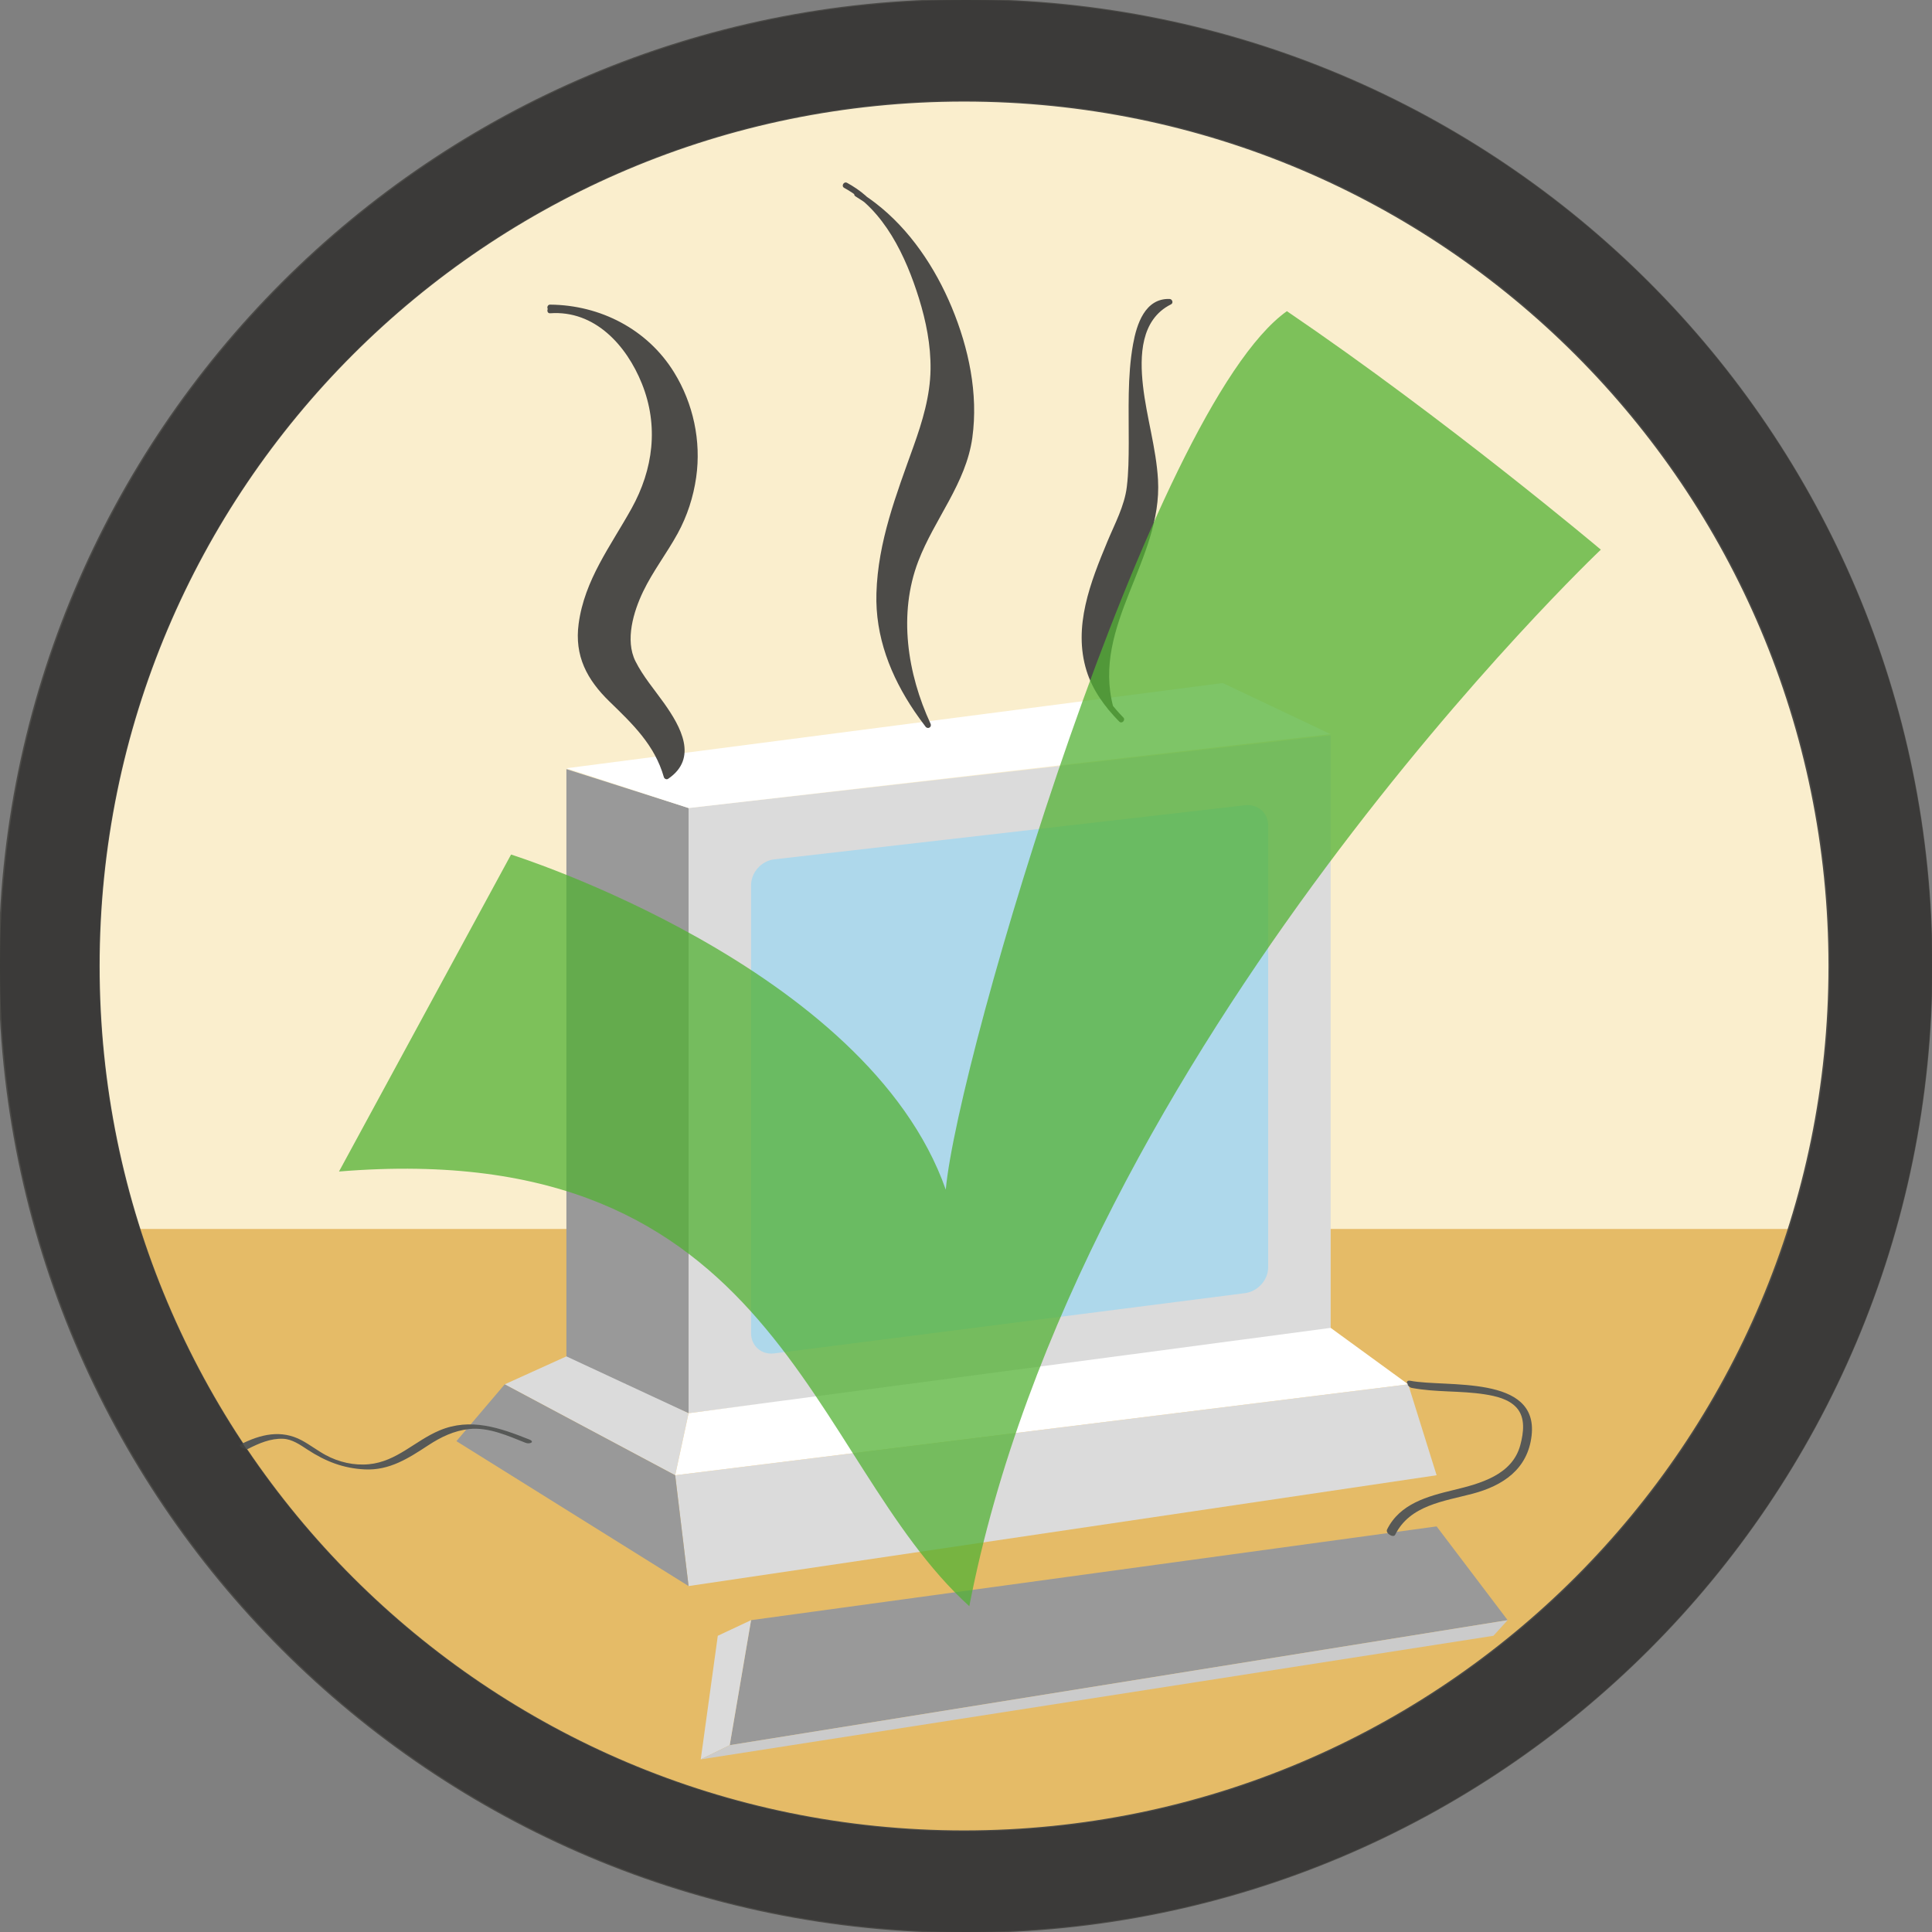 <?xml version="1.0" encoding="utf-8"?>
<!-- Generator: Adobe Illustrator 15.0.0, SVG Export Plug-In . SVG Version: 6.00 Build 0)  -->
<!DOCTYPE svg PUBLIC "-//W3C//DTD SVG 1.1//EN" "http://www.w3.org/Graphics/SVG/1.1/DTD/svg11.dtd">
<svg version="1.1" id="Layer_1" xmlns="http://www.w3.org/2000/svg" xmlns:xlink="http://www.w3.org/1999/xlink" x="0px" y="0px"
	 width="1000px" height="1000px" viewBox="0 0 1000 1000" enable-background="new 0 0 1000 1000" xml:space="preserve">
<rect x="0" y="0" width="1000" height="1000" fill="#808080" stroke="none"/>
<circle fill="#FAEECD" cx="499" cy="499.75" r="447.895"/>
<path fill="#E5BB67" d="M51.105,636.117h905.718c0,0-147.058,343.647-444.117,333.354C149.471,966.53,51.105,636.117,51.105,636.117
	z"/>
<g>
	<polygon fill="#DBDBDB" points="688.758,689.526 356.406,731.471 356.406,418.236 688.758,380.611 	"/>
</g>
<g>
	<path fill="#AED8EB" d="M656.406,655.96c0,6.537-5.373,12.522-12,13.37l-243.648,31.192c-6.627,0.849-12-3.835-12-10.464V458.177
		c0-6.627,5.373-12.617,12-13.378l243.648-27.979c6.627-0.761,12,3.92,12,10.457V655.96z"/>
</g>
<g>
	<polygon fill="#999999" points="293.17,704.622 356.406,731.471 356.406,418.236 293.17,398.099 	"/>
</g>
<polygon fill="#FFFFFF" points="293.17,397.647 356.406,418.236 688.758,380 632.877,353.53 "/>
<polygon fill="#DBDBDB" points="349.471,763.589 728.883,716.529 743.588,763.589 356.406,820.941 "/>
<polygon fill="#DBDBDB" points="356.406,731.471 349.471,763.589 261.235,716.529 293.17,702.059 "/>
<polygon fill="#999999" points="261.235,716.529 236.235,745.941 356.406,820.941 349.471,763.589 "/>
<path fill="#4C4B48" stroke="#4C4B48" stroke-miterlimit="10" d="M499.75,0c-276.143,0-500,223.857-500,500s223.857,500,500,500
	s500-223.857,500-500S775.893,0,499.75,0z M499,947.917C251.622,947.917,51.083,747.378,51.083,500
	C51.083,252.623,251.622,52.083,499,52.083S946.916,252.623,946.916,500C946.916,747.378,746.377,947.917,499,947.917z"/>
<g>
	<g>
		<path fill="#575957" d="M273.95,745.076c-15.229-6.073-30.411-11.396-46.369-4.72c-12.832,5.368-22.111,16.118-36.609,17.525
			c-7.724,0.75-15.658-1.075-22.431-4.757c-4.261-2.316-8.104-5.318-12.38-7.61c-10.611-5.688-21.318-3.15-31.595,2.094
			c-1.91,0.975,2.512,2.994,3.812,2.33c5.667-2.892,11.704-5.511,18.192-5.228c4.667,0.204,8.8,3.135,12.567,5.598
			c9.304,6.082,18.442,9.697,29.655,10.251c12.824,0.634,22.699-5.803,32.949-12.523c6.485-4.252,13.341-7.549,21.139-8.376
			c9.979-1.06,20.142,3.547,29.17,7.146C274.129,747.636,277.104,746.334,273.95,745.076L273.95,745.076z"/>
	</g>
</g>
<polygon fill="#999999" points="388.758,838.589 743.588,790.06 780.353,838.589 377.71,903.295 "/>
<polygon fill="#DBDBDB" points="388.758,838.589 371.529,846.678 362.706,910.647 377.71,903.295 "/>
<polygon fill="#CBCBCB" points="362.706,910.647 773,846.678 780.353,838.589 377.71,903.295 "/>
<g>
	<g>
		<path fill="#575957" d="M730.675,718.369c12.489,2.387,25.374,1.364,37.927,3.351c5.679,0.898,12.3,2.409,16.332,6.843
			c4.78,5.257,3.65,13.121,1.983,19.381c-4.161,15.618-20.945,20.002-34.633,23.309c-13.411,3.241-27.698,7.044-34.333,20.402
			c-0.982,1.979,3.274,4.584,4.215,2.691c7.576-15.257,25.233-17.287,40.032-21.2c15.772-4.17,28.57-12.711,30.558-30.085
			c3.626-31.713-44.066-24.806-62.726-28.371C726.803,714.073,728.458,717.945,730.675,718.369L730.675,718.369z"/>
	</g>
</g>
<polygon fill="#FFFFFF" points="356.406,731.471 349.471,763.589 728.883,716.529 688.758,687.305 "/>
<g>
	<path fill="#4C4B48" d="M284.765,160.648c33.824-2.941,54.412,36.765,54.412,64.706c0,36.765-26.47,52.941-35.294,85.294
		c-16.176,51.47,29.412,48.529,41.176,91.176c25-16.176-14.706-45.588-19.117-63.235c-4.412-26.471,13.235-44.118,23.529-63.235
		c27.941-51.47-4.412-116.176-64.706-116.176"/>
	<g>
		<path fill="#4C4B48" d="M284.765,162.148c23.077-1.648,39.491,16.558,47.471,36.407c8.784,21.849,5.926,44.37-5.376,64.697
			c-10.811,19.442-24.292,36.829-27.352,59.601c-2.239,16.67,4.316,28.952,15.983,40.284c12.013,11.668,23.351,22.426,28.121,39.086
			c0.253,0.883,1.386,1.45,2.203,0.896c15.683-10.622,6.562-26.969-2.081-39.141c-5.052-7.114-10.882-13.86-14.813-21.698
			c-5.486-10.942-1.005-25.74,3.931-36.041c5.057-10.552,12.307-19.882,17.914-30.129c4.934-9.019,8.13-18.89,9.577-29.057
			c2.675-18.798-1.507-38.213-11.456-54.345c-13.751-22.298-38.204-34.822-64.123-35.031c-1.935-0.016-1.934,2.984,0,3
			c21.603,0.174,41.593,8.951,55.662,25.454c13.31,15.613,19.036,36.643,17.377,56.891c-0.906,11.061-4.427,21.815-9.628,31.574
			c-5.503,10.324-12.677,19.645-17.913,30.129c-5.017,10.047-7.704,21.396-6.015,32.619c1.179,7.834,6.968,14.657,11.531,20.835
			c8.333,11.281,25.457,30.881,8.523,42.349c0.734,0.299,1.469,0.598,2.203,0.896c-4.904-17.126-16.451-28.437-28.892-40.41
			c-5.498-5.291-10.672-11.03-13.481-18.234c-3.612-9.262-2.198-19.497,0.332-28.825c3.165-11.67,8.395-22.126,14.712-32.379
			c5.579-9.054,11.624-17.919,15.7-27.793c8.109-19.641,7.116-40.473-1.325-59.787c-8.569-19.608-26.141-36.467-48.786-34.85
			C282.847,159.285,282.833,162.286,284.765,162.148L284.765,162.148z"/>
	</g>
</g>
<g>
	<path fill="#4C4B48" d="M437.706,95.942c25,13.235,39.706,51.471,44.117,77.941c5.883,33.823-8.823,57.353-19.117,89.706
		c-13.235,47.059-10.294,75,17.647,111.765c-11.765-25-17.647-58.823-5.882-86.765c10.294-27.941,26.471-38.235,27.941-69.118
		c2.94-42.647-22.059-97.059-58.824-119.118"/>
	<g>
		<path fill="#4C4B48" d="M436.949,97.237c20.748,11.35,31.973,35.583,38.698,57.191c3.692,11.864,6.154,24.243,6,36.699
			c-0.17,13.753-4.219,27.067-8.809,39.905c-8.899,24.891-18.423,49.283-19.205,76.074c-0.653,22.397,7.343,42.836,19.753,61.159
			c1.81,2.672,3.729,5.269,5.671,7.845c1.159,1.537,3.415,0.265,2.591-1.514c-12.006-25.921-16.771-56.813-6.367-84.051
			c8.375-21.925,24.722-40.264,28.001-64.019c3.146-22.791-1.9-46.395-10.641-67.416c-8.56-20.586-21.775-40.433-39.623-54.095
			c-2.793-2.138-5.671-4.125-8.673-5.958c-1.656-1.011-3.162,1.584-1.515,2.591c20.616,12.593,35.343,32.942,45.312,54.605
			c10.259,22.293,15.679,48.119,11.787,72.57c-1.838,11.548-7.187,21.763-13.029,31.727c-6.118,10.434-11.602,20.93-15.677,32.347
			c-9.027,25.29-4.38,54.418,5.777,78.607c0.651,1.55,1.349,3.079,2.055,4.604c0.864-0.504,1.727-1.009,2.591-1.514
			c-14.514-19.25-24.833-40.318-25.043-64.824c-0.234-27.298,9.994-52.736,19.125-77.943c4.395-12.132,7.901-24.51,8.784-37.432
			c0.821-12.016-1.393-24.033-4.481-35.597c-5.608-21.001-15.377-42.972-32.01-57.545c-2.922-2.561-6.157-4.746-9.561-6.608
			C436.765,93.718,435.251,96.309,436.949,97.237L436.949,97.237z"/>
	</g>
</g>
<g>
	<path fill="#4C4B48" d="M580.353,372.413c-36.765-36.765-11.765-73.53,2.941-113.235c7.354-23.529-7.353-104.412,22.059-102.941
		C574.471,170.942,598,225.354,598,251.824c0,41.176-35.026,71.744-23.262,114.391"/>
	<g>
		<path fill="#4C4B48" d="M581.413,371.352c-10.006-10.214-17.147-22.291-18.486-36.718c-1.115-12.021,2.123-24.042,6.017-35.295
			c4.158-12.014,9.512-23.585,14.146-35.416c2.576-6.579,3.444-13.019,3.82-20.049c0.925-17.255-0.143-34.556,0.974-51.812
			c0.657-10.154,1.622-32.831,15.503-34.298c0.653-0.069,1.312-0.047,1.967-0.028c-0.252-0.932-0.505-1.863-0.757-2.795
			c-14.38,7.177-17.187,22.875-16.565,37.586c0.756,17.914,6.213,35.185,8.11,52.947c2.229,20.862-6.562,40.502-14.299,59.323
			c-8.213,19.975-14.227,40.284-8.55,61.818c0.492,1.869,3.387,1.075,2.893-0.798c-11.118-42.173,25.588-76.058,23.193-117.518
			c-0.946-16.391-5.957-32.376-7.782-48.68c-1.725-15.404-1.263-34.213,14.514-42.087c1.397-0.697,0.653-2.755-0.757-2.795
			c-12.716-0.367-17.015,13.087-18.875,23.383c-3.038,16.817-2.175,34.277-2.244,51.283c-0.031,7.552-0.092,15.149-1.007,22.655
			c-1.199,9.851-6.279,19.172-10.042,28.234c-8.741,21.054-17.889,44.038-10.782,66.928c3.134,10.096,9.576,18.789,16.89,26.254
			C580.647,374.857,582.768,372.734,581.413,371.352L581.413,371.352z"/>
	</g>
</g>
<circle opacity="0" fill="#67696A" cx="503.215" cy="499.5" r="447.895"/>
<path opacity="0.45" fill="#262726" d="M500,0C223.857,0,0,223.857,0,500c0,276.143,223.857,500,500,500
	c276.143,0,500-223.857,500-500C1000,223.857,776.143,0,500,0z M499.25,947.916C251.872,947.916,51.333,747.377,51.333,500
	S251.872,52.083,499.25,52.083c247.377,0,447.916,200.539,447.916,447.917S746.627,947.916,499.25,947.916z"/>
<path opacity="0.75" fill="#53B134" d="M175.464,606.375c17.258-31.793,89.062-164.063,89.062-164.063s184.375,57.812,225,173.438
	c6.25-68.75,106.25-404.688,176.563-454.688c82.812,56.25,162.5,123.438,162.5,123.438S557.965,540.75,501.715,831.375
	C417.339,754.812,403.589,587.625,175.464,606.375z"/>
</svg>
